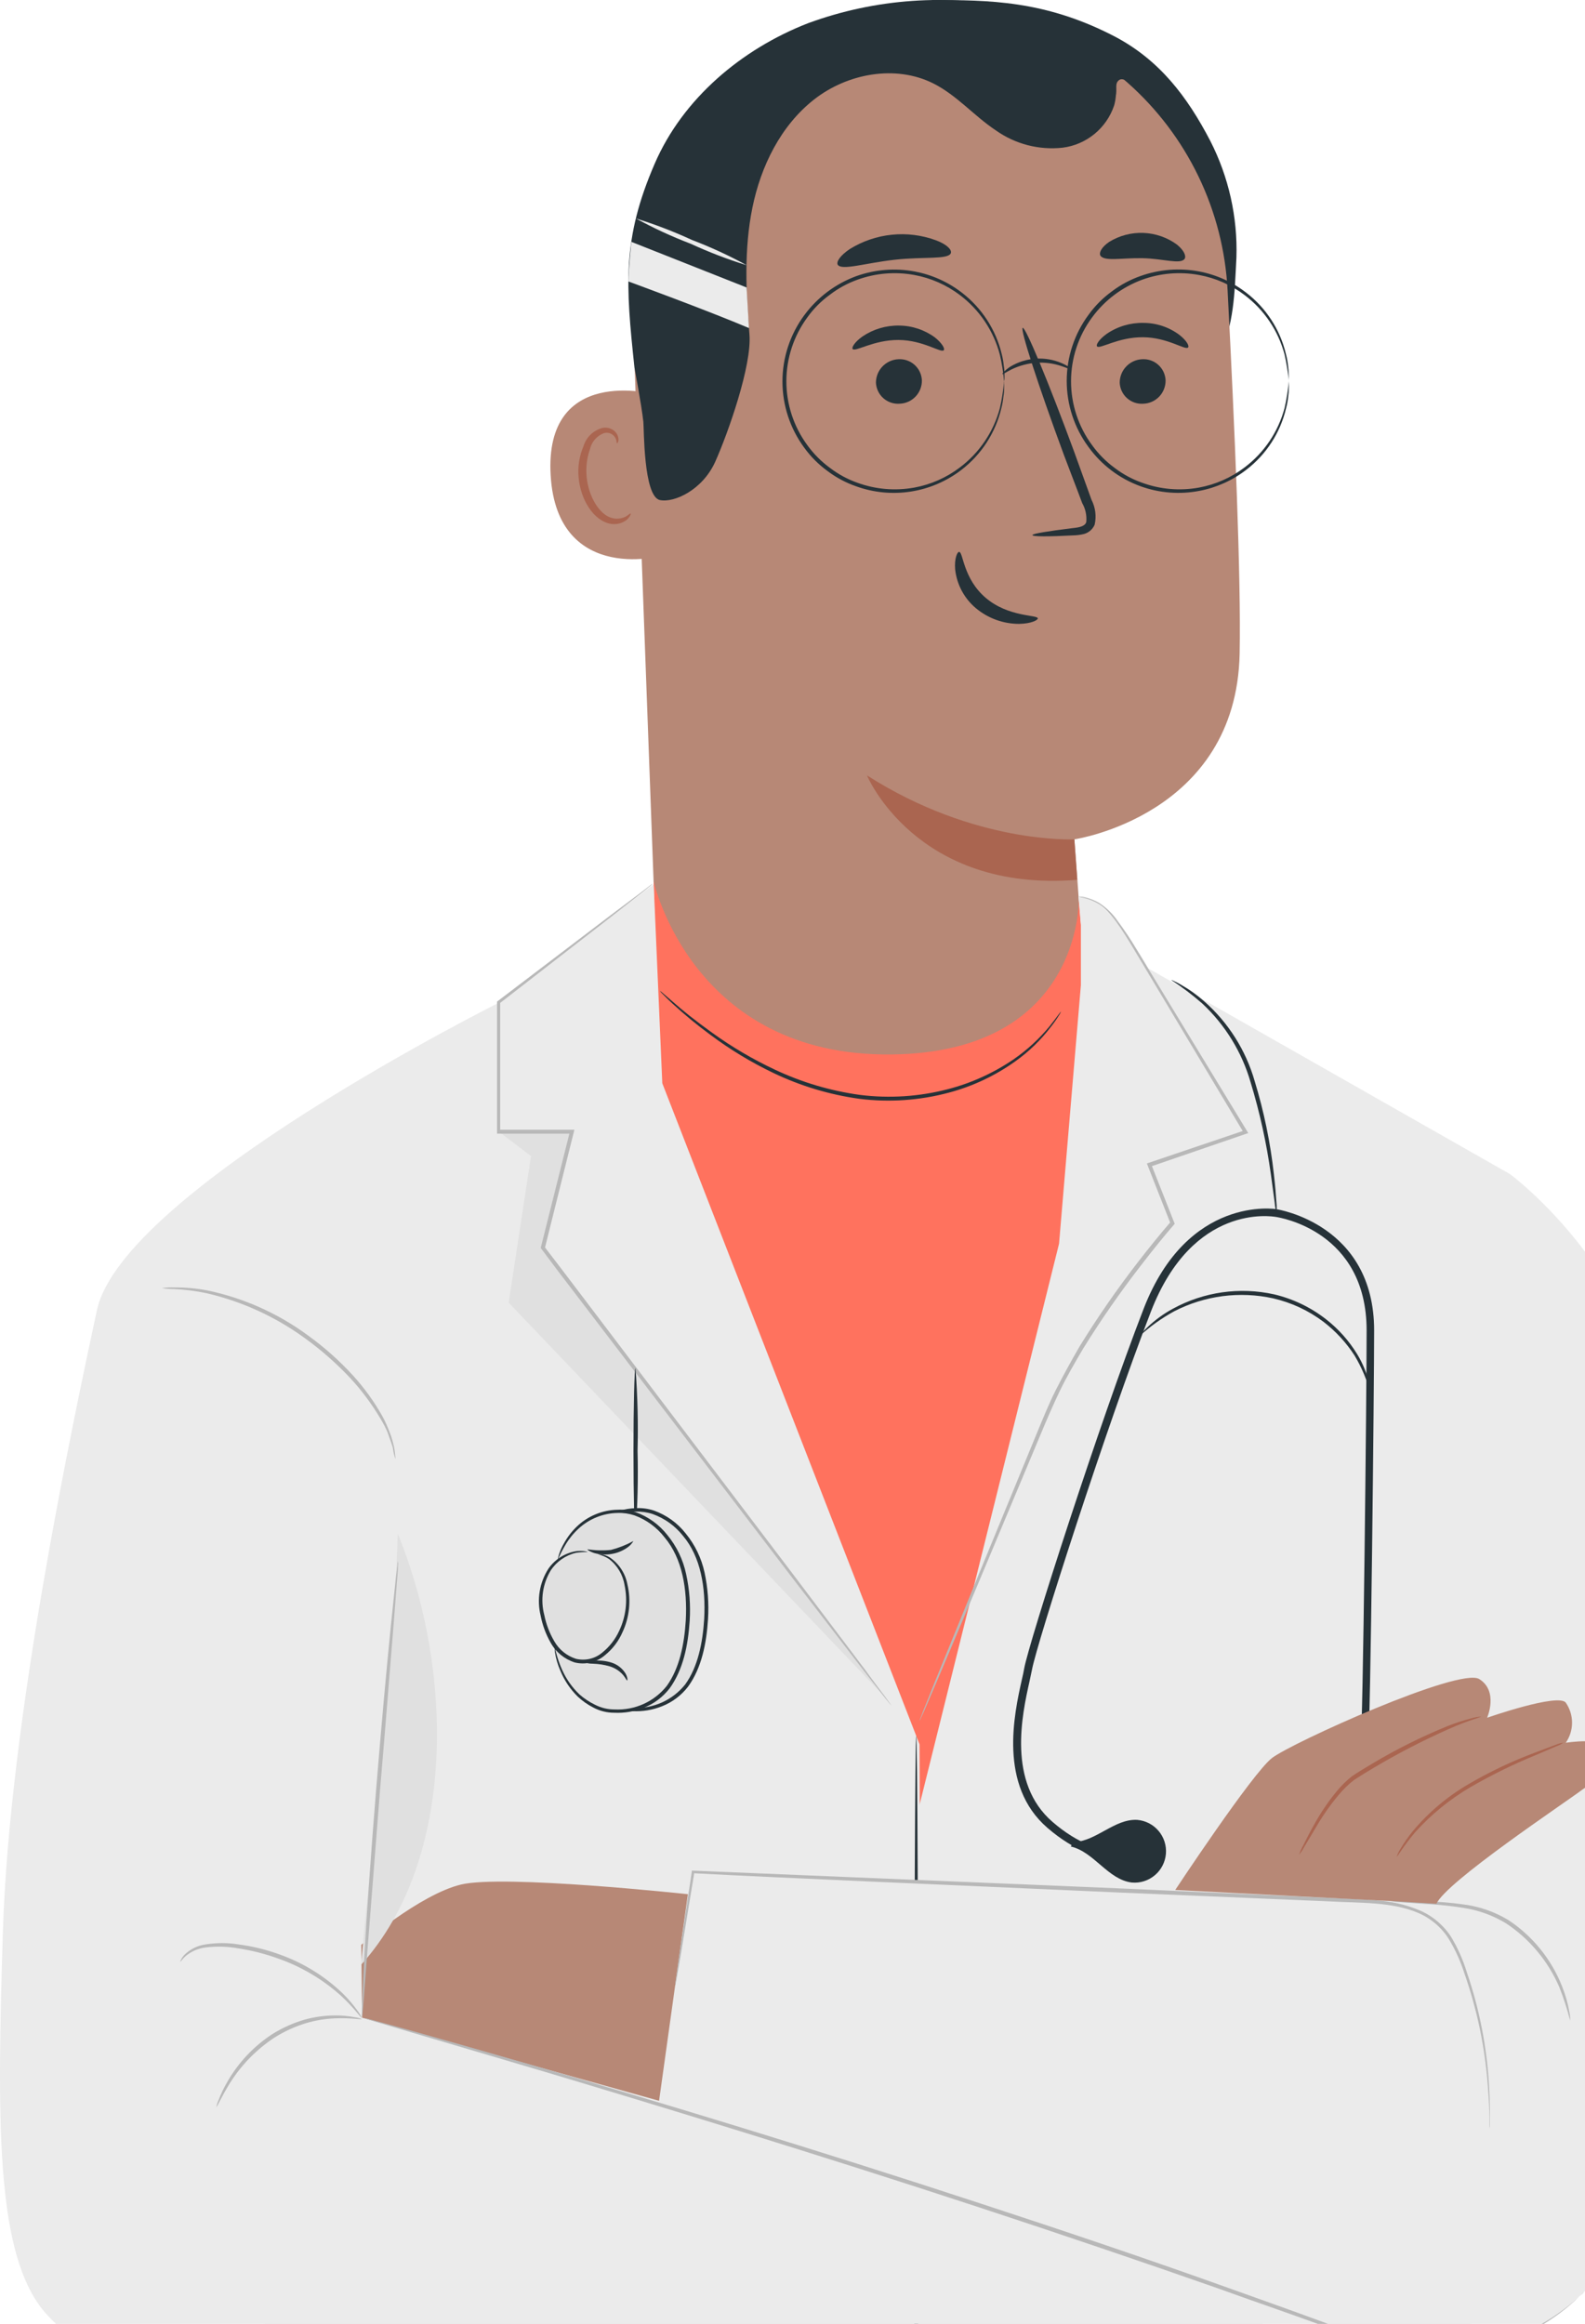 <svg width="174" height="255" viewBox="0 0 174 255" fill="none" xmlns="http://www.w3.org/2000/svg">
<path d="M72.027 43.312C71.718 43.191 59.729 40.046 60.451 52.172C61.173 64.298 73.196 61.067 73.205 60.715C73.213 60.362 72.027 43.312 72.027 43.312Z" fill="#B78876"/>
<path d="M69.227 56.35C69.166 56.307 69.02 56.504 68.677 56.694C68.186 56.939 67.618 56.982 67.095 56.814C65.789 56.427 64.586 54.459 64.397 52.276C64.303 51.255 64.432 50.226 64.775 49.26C64.865 48.873 65.049 48.515 65.31 48.215C65.57 47.916 65.9 47.684 66.27 47.541C66.509 47.462 66.768 47.47 67.002 47.562C67.236 47.655 67.43 47.827 67.551 48.048C67.731 48.374 67.671 48.624 67.731 48.641C67.791 48.658 67.98 48.417 67.852 47.928C67.769 47.63 67.583 47.371 67.327 47.197C67.156 47.08 66.962 46.999 66.758 46.958C66.555 46.916 66.345 46.916 66.141 46.956C65.65 47.085 65.2 47.337 64.835 47.689C64.469 48.041 64.2 48.482 64.053 48.968C63.592 50.051 63.408 51.233 63.52 52.405C63.744 54.846 65.136 57.054 66.915 57.458C67.247 57.534 67.591 57.533 67.923 57.458C68.255 57.382 68.565 57.232 68.831 57.02C69.218 56.642 69.269 56.367 69.227 56.35Z" fill="#AA6550"/>
<path d="M102.295 0.008C108.457 0.008 114.73 0.008 122.439 4.039C127.303 6.617 130.329 10.596 132.864 15.46C134.886 19.415 135.873 23.817 135.734 28.256C135.511 32.45 135.494 35.381 133.818 39.231" fill="#263238"/>
<path d="M99.829 0.962C104.159 0.654 108.509 1.212 112.621 2.604C116.734 3.996 120.528 6.195 123.781 9.071C127.034 11.947 129.68 15.443 131.566 19.354C133.452 23.265 134.539 27.513 134.763 31.849C135.554 47.035 136.25 63.458 136.087 71.725C135.726 89.48 117.945 92.102 117.945 92.102C117.945 92.102 118.34 97.361 118.804 103.892C119.011 107.013 118.59 110.143 117.566 113.097C116.543 116.052 114.937 118.771 112.844 121.095C110.751 123.418 108.214 125.299 105.382 126.625C102.55 127.951 99.481 128.696 96.356 128.815C93.286 128.932 90.223 128.443 87.342 127.376C84.461 126.308 81.819 124.683 79.566 122.593C77.314 120.504 75.495 117.99 74.215 115.197C72.934 112.404 72.217 109.386 72.104 106.316L69.466 34.762C69.144 26.282 72.137 18.009 77.809 11.697C83.481 5.385 91.388 1.529 99.854 0.945L99.829 0.962Z" fill="#B78876"/>
<path d="M117.945 92.101C117.945 92.101 107.031 92.669 95.171 85.08C95.171 85.08 100.542 97.971 118.263 96.544L117.945 92.101Z" fill="#AA6550"/>
<path d="M127.957 41.722C127.971 42.39 127.72 43.035 127.26 43.518C126.799 44.001 126.166 44.282 125.499 44.301C125.178 44.323 124.855 44.28 124.55 44.176C124.246 44.071 123.965 43.907 123.725 43.692C123.484 43.478 123.289 43.217 123.151 42.926C123.013 42.635 122.935 42.319 122.921 41.997C122.92 41.334 123.175 40.696 123.633 40.216C124.091 39.735 124.716 39.45 125.379 39.419C125.7 39.398 126.022 39.441 126.326 39.546C126.63 39.651 126.911 39.816 127.151 40.03C127.391 40.245 127.586 40.505 127.724 40.795C127.863 41.086 127.942 41.401 127.957 41.722Z" fill="#263238"/>
<path d="M130.423 38.131C130.105 38.457 128.197 37.022 125.464 37.005C122.732 36.988 120.729 38.346 120.437 38.01C120.291 37.856 120.617 37.263 121.494 36.635C122.679 35.823 124.088 35.402 125.525 35.432C126.943 35.433 128.323 35.891 129.461 36.738C130.294 37.383 130.578 37.985 130.423 38.131Z" fill="#263238"/>
<path d="M101.205 41.722C101.219 42.391 100.967 43.037 100.504 43.521C100.042 44.004 99.407 44.284 98.738 44.3C98.417 44.321 98.095 44.278 97.791 44.173C97.487 44.068 97.206 43.903 96.966 43.689C96.726 43.475 96.531 43.215 96.393 42.924C96.255 42.633 96.175 42.318 96.16 41.997C96.159 41.332 96.416 40.693 96.875 40.212C97.335 39.732 97.962 39.447 98.627 39.419C98.948 39.399 99.269 39.443 99.573 39.548C99.877 39.654 100.156 39.818 100.396 40.032C100.636 40.247 100.831 40.506 100.97 40.796C101.108 41.086 101.188 41.401 101.205 41.722Z" fill="#263238"/>
<path d="M103.602 38.432C103.284 38.759 101.367 37.324 98.643 37.306C95.919 37.289 93.908 38.639 93.607 38.303C93.469 38.157 93.787 37.556 94.673 36.928C95.86 36.121 97.268 35.7 98.703 35.725C100.12 35.735 101.498 36.192 102.639 37.031C103.447 37.685 103.756 38.278 103.602 38.432Z" fill="#263238"/>
<path d="M113.337 58.713C113.337 58.559 115.056 58.283 117.772 57.948C118.468 57.88 119.13 57.751 119.25 57.278C119.319 56.558 119.163 55.834 118.803 55.207C118.167 53.488 117.488 51.769 116.783 49.887C113.982 42.307 111.962 36.085 112.272 35.973C112.581 35.862 115.099 41.912 117.892 49.492C118.571 51.357 119.215 53.136 119.826 54.846C120.258 55.688 120.379 56.656 120.169 57.579C120.063 57.823 119.904 58.041 119.704 58.217C119.503 58.392 119.266 58.52 119.009 58.593C118.624 58.688 118.229 58.74 117.832 58.748C115.065 58.894 113.346 58.894 113.337 58.713Z" fill="#263238"/>
<path d="M105.295 60.561C105.742 60.561 105.717 63.5 108.235 65.623C110.753 67.745 113.915 67.444 113.932 67.857C113.932 68.046 113.219 68.433 111.887 68.459C110.15 68.462 108.468 67.853 107.135 66.74C105.857 65.67 105.042 64.15 104.857 62.494C104.754 61.291 105.089 60.543 105.295 60.561Z" fill="#263238"/>
<path d="M104.384 27.774C104.109 28.513 101.393 28.144 98.187 28.505C94.982 28.866 92.386 29.717 91.965 29.046C91.785 28.728 92.24 28.032 93.289 27.328C94.688 26.461 96.267 25.924 97.904 25.757C99.542 25.59 101.197 25.798 102.742 26.365C103.92 26.803 104.504 27.388 104.384 27.774Z" fill="#263238"/>
<path d="M130.037 28.419C129.556 29.038 127.682 28.376 125.422 28.333C123.162 28.29 121.246 28.711 120.807 28.058C120.618 27.74 120.919 27.121 121.761 26.546C122.89 25.849 124.201 25.506 125.527 25.558C126.852 25.61 128.132 26.055 129.204 26.838C129.994 27.482 130.252 28.118 130.037 28.419Z" fill="#263238"/>
<path d="M69.647 40.322C69.647 40.322 70.421 44.43 70.627 46.277C70.704 46.956 70.627 54.476 72.44 54.871C74.013 55.198 77.132 53.763 78.525 50.652C79.917 47.541 82.564 40.072 82.272 36.678C81.885 32.054 81.67 27.345 82.598 22.79C83.526 18.235 85.701 13.801 89.353 10.93C93.005 8.06 98.291 7.072 102.45 9.151C105.028 10.44 106.928 12.718 109.325 14.308C111.452 15.814 114.057 16.49 116.648 16.207C117.933 16.046 119.146 15.524 120.148 14.703C121.15 13.882 121.9 12.795 122.311 11.566C123.067 8.859 121.675 5.894 119.501 4.098C117.326 2.302 114.533 1.477 111.766 0.927C104.085 -0.723 96.093 -0.162 88.717 2.543C81.438 5.37 74.967 10.801 71.873 17.96C68.281 26.236 68.693 31.315 69.647 40.305" fill="#263238"/>
<path d="M110.227 41.834C110.141 40.85 109.986 39.874 109.762 38.912C109.074 36.301 107.527 33.998 105.371 32.372C103.896 31.257 102.18 30.503 100.361 30.172C98.271 29.79 96.118 29.971 94.121 30.696C93.046 31.08 92.038 31.628 91.131 32.321C90.162 33.017 89.314 33.868 88.621 34.839C87.131 36.868 86.327 39.321 86.327 41.839C86.327 44.356 87.131 46.809 88.621 48.838C89.319 49.805 90.166 50.655 91.131 51.356C92.038 52.047 93.047 52.592 94.121 52.972C96.117 53.7 98.27 53.883 100.361 53.505C102.181 53.173 103.898 52.416 105.371 51.296C107.529 49.674 109.079 47.374 109.771 44.765C109.99 43.8 110.143 42.82 110.227 41.834C110.239 41.9 110.239 41.967 110.227 42.032V42.608C110.231 42.922 110.205 43.235 110.149 43.544C110.108 43.968 110.034 44.388 109.926 44.799C109.286 47.486 107.742 49.871 105.551 51.554C103.929 52.804 102.018 53.624 99.995 53.94C97.971 54.255 95.901 54.056 93.975 53.359C92.858 52.971 91.808 52.412 90.864 51.7C89.873 50.983 89.003 50.113 88.286 49.122C86.734 47.019 85.897 44.474 85.897 41.86C85.897 39.246 86.734 36.701 88.286 34.598C89.728 32.635 91.715 31.141 94.001 30.301C96.064 29.565 98.285 29.39 100.438 29.794C102.316 30.151 104.082 30.946 105.594 32.114C107.783 33.795 109.327 36.177 109.969 38.861C110.077 39.275 110.152 39.698 110.192 40.124C110.248 40.43 110.274 40.741 110.27 41.052V41.628C110.244 41.774 110.235 41.834 110.227 41.834Z" fill="#263238"/>
<path d="M141.486 41.834C141.395 40.851 141.24 39.875 141.022 38.912C140.331 36.3 138.781 33.996 136.622 32.372C135.148 31.255 133.431 30.501 131.611 30.172C129.525 29.79 127.374 29.971 125.381 30.696C123.18 31.507 121.267 32.947 119.881 34.839C118.385 36.866 117.578 39.319 117.578 41.838C117.578 44.358 118.385 46.811 119.881 48.838C120.575 49.805 121.419 50.655 122.381 51.356C123.291 52.048 124.303 52.593 125.381 52.972C127.373 53.7 129.524 53.883 131.611 53.505C133.432 53.172 135.148 52.416 136.622 51.296C138.78 49.674 140.329 47.374 141.022 44.764C141.241 43.799 141.396 42.82 141.486 41.834C141.49 41.9 141.49 41.966 141.486 42.032C141.486 42.186 141.486 42.375 141.486 42.607C141.489 42.921 141.466 43.234 141.417 43.544C141.373 43.968 141.296 44.388 141.185 44.799C140.552 47.489 139.006 49.876 136.811 51.554C135.299 52.721 133.532 53.513 131.654 53.866C129.499 54.279 127.273 54.103 125.209 53.358C122.919 52.53 120.932 51.033 119.502 49.062C117.945 46.961 117.104 44.415 117.104 41.8C117.104 39.184 117.945 36.639 119.502 34.538C120.218 33.546 121.089 32.675 122.081 31.959C123.027 31.248 124.076 30.686 125.192 30.292C127.257 29.555 129.482 29.381 131.637 29.785C133.515 30.141 135.282 30.936 136.794 32.106C138.987 33.782 140.532 36.166 141.168 38.852C141.278 39.266 141.356 39.689 141.4 40.115C141.449 40.422 141.472 40.733 141.469 41.043C141.469 41.275 141.469 41.464 141.469 41.619C141.479 41.69 141.485 41.762 141.486 41.834Z" fill="#263238"/>
<path d="M117.635 40.545C117.635 40.614 117.196 40.391 116.517 40.167C115.63 39.869 114.693 39.746 113.759 39.806C112.835 39.875 111.931 40.114 111.094 40.511C110.45 40.829 110.089 41.104 110.046 41.044C110.003 40.984 110.304 40.64 110.905 40.236C111.752 39.726 112.709 39.425 113.696 39.359C114.682 39.293 115.67 39.464 116.577 39.858C117.325 40.184 117.669 40.511 117.635 40.545Z" fill="#263238"/>
<path d="M122.476 10.586C122.656 9.667 122.347 9.151 122.871 8.773C123.395 8.395 124.59 9.478 124.985 9.924C125.122 10.071 125.535 9.503 125.698 9.4C125.877 9.032 125.982 8.632 126.008 8.223C125.93 7.578 124.925 7.363 124.452 6.968C123.964 6.54 123.394 6.215 122.776 6.014C122.525 5.89 122.245 5.833 121.965 5.849C121.684 5.866 121.413 5.955 121.178 6.109C121.038 6.274 120.934 6.466 120.872 6.673C120.81 6.88 120.791 7.097 120.817 7.312C120.814 7.742 120.896 8.168 121.057 8.567C121.219 8.968 121.526 9.293 121.917 9.478" fill="#263238"/>
<path d="M68.984 30.885C68.984 30.885 77.689 34.073 82.218 35.998L81.96 31.546L69.302 26.536C69.302 26.536 68.975 29.845 68.984 30.885Z" fill="#EBEBEB"/>
<path d="M69.801 23.968C71.904 24.619 73.963 25.409 75.963 26.331C78.029 27.119 80.039 28.046 81.978 29.107C79.875 28.456 77.816 27.666 75.817 26.744C73.751 25.957 71.74 25.029 69.801 23.968Z" fill="#EBEBEB"/>
<path d="M72.423 117.745L71.753 96.681C71.753 96.681 75.938 115.957 97.861 115.708C118.805 115.467 118.427 98.726 118.427 98.726L119.174 107.217V141.516L105.51 197.471L88.055 199.654L68.77 123.168L72.423 117.745Z" fill="#FF725E"/>
<path d="M116.475 111.007C116.41 111.166 116.326 111.316 116.226 111.454C115.963 111.878 115.676 112.285 115.366 112.675C114.264 114.125 112.948 115.4 111.465 116.456C109.263 118.032 106.794 119.197 104.177 119.894C100.972 120.754 97.63 120.984 94.337 120.573C91.057 120.121 87.868 119.161 84.883 117.728C82.461 116.569 80.159 115.176 78.008 113.568C76.553 112.501 75.159 111.353 73.832 110.131C73.359 109.701 73.015 109.34 72.774 109.1C72.646 108.987 72.531 108.86 72.431 108.721C72.576 108.812 72.712 108.919 72.835 109.039L73.952 110.002C74.914 110.861 76.341 112.004 78.197 113.336C80.359 114.894 82.66 116.246 85.072 117.376C88.022 118.767 91.166 119.7 94.397 120.143C97.63 120.549 100.911 120.336 104.065 119.515C106.643 118.846 109.085 117.735 111.284 116.233C112.761 115.212 114.088 113.992 115.229 112.606C116.054 111.575 116.441 110.982 116.475 111.007Z" fill="#263238"/>
<path d="M101.265 290.844L100.947 191.412L72.707 118.87L71.762 97.033L54.574 110.044C54.574 110.044 29.54 196.216 29.119 193.242C28.698 190.269 29.119 290.844 29.119 290.844H101.265Z" fill="#EBEBEB"/>
<path d="M100.585 290.571C100.464 290.571 100.361 268.166 100.361 240.528C100.361 212.89 100.464 190.485 100.585 190.485C100.705 190.485 100.808 212.89 100.808 240.528C100.808 268.166 100.705 290.571 100.585 290.571Z" fill="#263238"/>
<path d="M54.804 124.208L58.293 126.855L55.844 142.943L97.06 186.12L59.625 136.953L62.813 124.208H54.804Z" fill="#E0E0E0"/>
<path d="M102.811 239.909L39.55 221.364L37.453 173.315L54.805 110.011C54.805 110.011 13.45 130.645 10.632 143.794C7.813 156.943 1.032 188.844 0.319 211.919C-0.326 232.544 -0.42 246.295 4.289 252.921C17.782 271.776 106.678 275.145 142.188 252.921" fill="#EBEBEB"/>
<path d="M97.861 187.159C97.861 187.159 97.784 187.09 97.655 186.927C97.526 186.764 97.32 186.514 97.088 186.222L94.939 183.472C93.066 181.049 90.393 177.577 87.101 173.297L61.38 139.634L59.446 137.056L59.377 136.97V136.867C60.477 132.467 61.551 128.195 62.574 124.122L62.78 124.397H54.771H54.565V124.191C54.565 119.034 54.565 114.222 54.565 109.993V109.907L54.633 109.856L67.069 100.402L70.506 97.824L71.366 97.163C71.463 97.082 71.57 97.013 71.684 96.956L71.4 97.206L70.541 97.902L67.18 100.531L54.84 110.105L54.908 109.968C54.908 114.196 54.908 118.966 54.908 124.165L54.702 123.967H62.712H63.055L62.987 124.242L59.807 136.987L59.764 136.798L61.706 139.333L87.316 173.082L95.051 183.335C95.91 184.538 96.641 185.474 97.13 186.136C97.354 186.446 97.526 186.695 97.663 186.875L97.861 187.159Z" fill="#B8B8B8"/>
<path d="M126.058 106.264C121.013 97.446 118.392 98.357 118.392 98.357L118.658 101.503V108.111L116.261 136.472L100.938 198.082L101.255 290.846H159.188L166.398 177.611L165.745 128.823L126.058 106.264Z" fill="#EBEBEB"/>
<path d="M165.755 128.823C165.755 128.823 180.751 139.892 182.084 157.707C183.141 172.171 185.521 211.78 185.994 220.4C186.681 233.824 176.222 265.269 148.997 256.366C132.668 251.021 72.356 230.524 72.356 230.524L76.369 204.905L147.957 209.202L149.383 149.491L165.755 128.823Z" fill="#EBEBEB"/>
<path d="M75.515 207.853C75.515 207.853 55.251 205.661 50.593 206.796C46.081 207.887 39.661 213.405 39.661 213.405L39.756 221.406L72.353 230.524L75.515 207.853Z" fill="#B78876"/>
<path d="M100.946 188.818C100.969 188.723 101 188.631 101.041 188.543C101.11 188.345 101.213 188.079 101.342 187.752C101.625 187.03 102.038 186.033 102.553 184.727L107.091 173.623L113.863 157.175C114.508 155.636 115.144 154.029 115.943 152.456C116.742 150.884 117.61 149.311 118.521 147.738C120.496 144.532 122.642 141.433 124.949 138.457C126.118 136.953 127.295 135.483 128.516 134.074V134.306L125.989 127.886L125.903 127.671L126.118 127.594L136.663 124.028L136.551 124.32C131.653 116.138 127.519 109.229 124.58 104.33C123.136 101.907 121.898 99.964 120.584 99.174C120.089 98.875 119.549 98.657 118.985 98.529C118.785 98.492 118.587 98.443 118.392 98.383C118.594 98.397 118.795 98.422 118.994 98.46C119.578 98.566 120.139 98.772 120.652 99.071C121.45 99.589 122.138 100.257 122.681 101.039C123.439 102.054 124.142 103.109 124.786 104.201L136.904 124.122L137.032 124.337L136.792 124.414L126.247 128.032L126.376 127.749L128.911 134.168L128.963 134.289L128.868 134.392C127.665 135.784 126.488 137.254 125.327 138.758C123.029 141.713 120.889 144.788 118.916 147.97C117.997 149.534 117.094 151.073 116.338 152.646C115.582 154.218 114.912 155.782 114.267 157.329C111.689 163.5 109.351 169.06 107.392 173.744C105.432 178.428 103.834 182.157 102.725 184.787C102.175 186.068 101.737 187.073 101.436 187.786C101.29 188.113 101.178 188.362 101.084 188.56C101.05 188.652 101.004 188.738 100.946 188.818Z" fill="#B8B8B8"/>
<path d="M173.98 251.382C173.907 251.48 173.823 251.569 173.731 251.649L172.957 252.396C171.94 253.327 170.838 254.162 169.666 254.889C167.797 256.026 165.77 256.877 163.65 257.415C160.841 258.111 157.93 258.297 155.056 257.965C153.38 257.77 151.725 257.419 150.114 256.917C148.395 256.384 146.745 255.722 144.958 255.103C141.426 253.814 137.627 252.525 133.64 251.081C125.647 248.28 116.838 245.289 107.557 242.238C88.994 236.145 72.064 231.006 59.791 227.336L45.25 223.039L41.297 221.862L40.274 221.553C40.156 221.52 40.041 221.477 39.931 221.424L40.292 221.501L41.323 221.776L45.302 222.867C48.739 223.83 53.733 225.248 59.912 227.035C72.201 230.619 89.131 235.715 107.72 241.817C117.01 244.859 125.819 247.833 133.803 250.686C137.79 252.104 141.58 253.453 145.113 254.751C146.883 255.387 148.55 256.057 150.269 256.59C151.857 257.094 153.488 257.448 155.142 257.647C157.989 257.996 160.876 257.836 163.667 257.175C165.779 256.657 167.805 255.838 169.683 254.743C170.854 254.032 171.964 253.224 173 252.328L173.799 251.614C173.854 251.533 173.914 251.455 173.98 251.382Z" fill="#B8B8B8"/>
<path d="M39.722 221.551C39.722 221.646 38.58 221.397 36.766 221.474C35.706 221.518 34.656 221.691 33.638 221.99C32.396 222.362 31.21 222.903 30.114 223.597C28.135 224.903 26.461 226.62 25.207 228.633C24.253 230.18 23.832 231.211 23.755 231.211C23.801 230.947 23.882 230.689 23.995 230.446C24.256 229.762 24.572 229.101 24.941 228.47C26.145 226.353 27.836 224.553 29.874 223.219C31.006 222.504 32.237 221.956 33.526 221.594C34.58 221.309 35.666 221.162 36.758 221.156C37.49 221.146 38.222 221.212 38.941 221.354C39.209 221.383 39.472 221.45 39.722 221.551Z" fill="#B8B8B8"/>
<path d="M19.793 215.278C19.793 215.278 19.793 215.192 19.87 215.046C19.973 214.841 20.106 214.653 20.266 214.488C20.879 213.887 21.668 213.496 22.517 213.37C23.747 213.168 25.001 213.168 26.23 213.37C27.734 213.569 29.212 213.929 30.639 214.445C33.248 215.361 35.63 216.827 37.626 218.742C38.22 219.327 38.764 219.963 39.25 220.641C39.438 220.881 39.597 221.144 39.722 221.423C39.645 221.483 38.94 220.383 37.411 218.974C35.394 217.169 33.039 215.782 30.484 214.892C29.09 214.392 27.651 214.026 26.187 213.8C24.996 213.585 23.779 213.55 22.577 213.697C21.778 213.789 21.022 214.111 20.403 214.625C19.973 214.995 19.827 215.295 19.793 215.278Z" fill="#B8B8B8"/>
<path d="M43.411 160.122C43.271 159.7 43.173 159.265 43.119 158.824C42.99 158.412 42.81 157.922 42.612 157.355C42.414 156.787 42.071 156.169 41.675 155.516C40.751 153.977 39.671 152.537 38.453 151.219C36.945 149.617 35.291 148.161 33.511 146.87C30.28 144.508 26.606 142.822 22.708 141.911C21.523 141.66 20.318 141.505 19.107 141.447C18.661 141.45 18.216 141.415 17.775 141.344C18.219 141.281 18.668 141.258 19.116 141.275C20.341 141.262 21.565 141.371 22.768 141.602C26.744 142.431 30.496 144.105 33.769 146.509C35.578 147.81 37.248 149.293 38.753 150.935C39.979 152.285 41.051 153.766 41.95 155.352C42.337 156.031 42.586 156.693 42.81 157.252C43.033 157.81 43.153 158.352 43.257 158.773C43.342 159.218 43.394 159.669 43.411 160.122Z" fill="#B8B8B8"/>
<path d="M163.509 233.566C163.499 233.463 163.499 233.359 163.509 233.257V232.354C163.509 231.563 163.449 230.403 163.337 228.917C163.026 224.693 162.159 220.529 160.759 216.533C160.338 215.208 159.761 213.939 159.04 212.751C158.236 211.486 157.068 210.494 155.689 209.907C152.81 208.669 149.346 208.832 145.823 208.635L122.757 207.664C103.695 206.804 86.739 206.117 76.083 205.549L76.229 205.429C75.584 209.348 75.069 212.45 74.716 214.608C74.536 215.647 74.398 216.455 74.295 217.031C74.252 217.289 74.209 217.495 74.183 217.658L74.132 217.865C74.124 217.793 74.124 217.721 74.132 217.65L74.218 217.022C74.295 216.447 74.415 215.63 74.561 214.582C74.888 212.425 75.352 209.314 75.945 205.386V205.266H76.074L122.748 207.208L145.814 208.248C147.585 208.334 149.312 208.377 150.971 208.514C152.624 208.606 154.25 208.972 155.783 209.597C157.227 210.204 158.455 211.231 159.307 212.545C160.034 213.76 160.611 215.058 161.026 216.412C162.406 220.435 163.228 224.628 163.466 228.874C163.561 230.369 163.561 231.538 163.552 232.311C163.552 232.689 163.552 232.99 163.552 233.214C163.518 233.454 163.509 233.566 163.509 233.566Z" fill="#B8B8B8"/>
<path d="M149.853 177.517C149.974 177.517 150.077 184.452 150.077 192.986C150.077 201.52 149.974 208.455 149.853 208.455C149.733 208.455 149.63 201.52 149.63 192.986C149.63 184.452 149.733 177.517 149.853 177.517Z" fill="#263238"/>
<path d="M39.629 215.614C50.208 203.9 49.744 183.077 43.668 168.304C43.109 184.306 41.219 198.503 39.775 214.058" fill="#E0E0E0"/>
<path d="M43.694 171.295C43.712 171.466 43.712 171.639 43.694 171.81C43.694 172.197 43.642 172.67 43.599 173.271C43.496 174.603 43.358 176.425 43.178 178.643C42.8 183.232 42.319 189.462 41.725 196.355L40.333 214.076C40.17 216.293 40.032 218.115 39.929 219.447L39.8 220.899C39.79 221.07 39.767 221.239 39.732 221.406C39.707 221.238 39.707 221.067 39.732 220.899C39.732 220.512 39.732 220.04 39.775 219.43C39.818 218.158 39.912 216.319 40.032 214.05C40.299 209.512 40.729 203.239 41.296 196.32C41.863 189.402 42.43 183.146 42.886 178.617C43.118 176.4 43.307 174.586 43.444 173.254C43.522 172.661 43.582 172.18 43.625 171.802C43.625 171.63 43.648 171.46 43.694 171.295Z" fill="#B8B8B8"/>
<path d="M69.766 150.137C69.993 153.159 70.068 156.191 69.99 159.221C70.067 162.251 69.993 165.282 69.766 168.305C69.646 168.305 69.543 164.231 69.543 159.221C69.543 154.211 69.646 150.137 69.766 150.137Z" fill="#263238"/>
<path d="M62.874 180.309C63.054 182.065 63.731 183.735 64.825 185.121C65.822 186.419 67.841 187.699 69.466 187.588C70.689 187.65 71.909 187.394 73.004 186.844C74.099 186.294 75.032 185.47 75.713 184.451C77.69 181.305 78.18 174.748 76.573 170.872C75.481 168.208 73.032 165.716 70.153 165.656C66.372 165.57 64 168.303 63.192 171.07" fill="#E0E0E0"/>
<path d="M63.211 171.07C63.336 170.416 63.571 169.789 63.907 169.214C64.281 168.523 64.759 167.894 65.325 167.349C66.082 166.623 67.001 166.087 68.006 165.785C68.589 165.606 69.193 165.508 69.802 165.493C70.469 165.456 71.136 165.544 71.77 165.75C73.154 166.24 74.371 167.113 75.277 168.268C76.299 169.516 77.009 170.989 77.348 172.565C77.705 174.239 77.832 175.954 77.726 177.662C77.554 180.352 77.021 183.033 75.534 185.078C74.795 186.039 73.809 186.782 72.681 187.227C71.656 187.638 70.554 187.823 69.45 187.768C68.644 187.775 67.849 187.58 67.138 187.201C66.513 186.874 65.934 186.464 65.419 185.981C64.61 185.174 63.968 184.216 63.529 183.162C63.234 182.496 63.032 181.794 62.927 181.074C62.898 180.886 62.881 180.696 62.876 180.506C62.864 180.441 62.864 180.374 62.876 180.309C63.05 181.262 63.339 182.191 63.735 183.076C64.194 184.086 64.842 184.999 65.643 185.766C66.162 186.22 66.74 186.602 67.362 186.9C68.025 187.243 68.763 187.417 69.51 187.407C70.599 187.461 71.685 187.256 72.679 186.808C73.672 186.359 74.545 185.681 75.225 184.829C76.609 182.913 77.142 180.274 77.305 177.645C77.494 174.207 76.918 170.821 74.984 168.535C74.12 167.439 72.964 166.608 71.65 166.137C71.055 165.94 70.429 165.85 69.802 165.871C69.221 165.877 68.643 165.961 68.084 166.12C67.123 166.397 66.24 166.894 65.505 167.572C64.944 168.086 64.46 168.68 64.07 169.334C63.751 169.896 63.464 170.476 63.211 171.07Z" fill="#263238"/>
<path d="M60.863 180.482C61.045 182.238 61.721 183.907 62.814 185.294C63.802 186.592 65.831 187.872 67.455 187.761C68.678 187.822 69.897 187.566 70.992 187.016C72.087 186.466 73.021 185.642 73.703 184.624C75.679 181.47 76.169 174.921 74.562 171.045C73.471 168.373 71.021 165.889 68.142 165.829C66.543 165.815 64.986 166.341 63.723 167.322C62.459 168.303 61.564 169.682 61.181 171.234" fill="#E0E0E0"/>
<path d="M61.197 171.234C61.323 170.583 61.559 169.958 61.894 169.386C62.268 168.695 62.746 168.066 63.312 167.521C64.516 166.36 66.116 165.697 67.789 165.665C68.455 165.629 69.122 165.717 69.757 165.923C71.141 166.412 72.357 167.286 73.263 168.441C74.287 169.686 74.994 171.16 75.326 172.738C75.69 174.411 75.82 176.126 75.713 177.834C75.541 180.524 75.008 183.197 73.521 185.251C72.782 186.212 71.796 186.954 70.668 187.399C69.642 187.81 68.54 187.995 67.437 187.941C66.63 187.945 65.835 187.747 65.125 187.365C64.498 187.044 63.919 186.636 63.406 186.153C62.592 185.347 61.949 184.386 61.515 183.326C61.221 182.663 61.019 181.963 60.914 181.246C60.914 180.997 60.862 180.808 60.854 180.679C60.844 180.613 60.844 180.547 60.854 180.481C61.029 181.431 61.318 182.358 61.713 183.24C62.166 184.255 62.815 185.172 63.621 185.938C64.14 186.393 64.718 186.774 65.34 187.073C66.005 187.411 66.742 187.585 67.488 187.58C68.576 187.632 69.66 187.426 70.652 186.978C71.644 186.53 72.516 185.852 73.195 185.001C74.587 183.076 75.12 180.447 75.283 177.817C75.472 174.379 74.896 170.993 72.963 168.707C72.112 167.602 70.964 166.762 69.654 166.284C69.061 166.087 68.439 165.997 67.815 166.017C66.22 166.042 64.69 166.654 63.518 167.736C62.956 168.25 62.472 168.844 62.083 169.498C61.751 170.057 61.456 170.637 61.197 171.234Z" fill="#263238"/>
<path d="M64.516 170.272C63.563 170.151 62.596 170.345 61.763 170.824C60.93 171.304 60.276 172.042 59.901 172.927C59.188 174.73 59.188 176.737 59.901 178.539C60.197 179.473 60.686 180.334 61.337 181.066C61.999 181.803 62.925 182.251 63.915 182.312C64.631 182.272 65.327 182.06 65.945 181.695C66.562 181.331 67.083 180.823 67.464 180.215C68.129 179.269 68.582 178.19 68.791 177.052C69 175.914 68.961 174.745 68.676 173.624C68.281 172.128 67.181 170.607 65.642 170.564" fill="#E0E0E0"/>
<path d="M65.633 170.563C65.633 170.563 65.753 170.563 65.977 170.563C66.308 170.601 66.628 170.71 66.914 170.881C67.42 171.219 67.855 171.654 68.191 172.162C68.528 172.67 68.759 173.239 68.873 173.838C69.292 175.601 69.105 177.454 68.34 179.097C67.911 180.082 67.251 180.949 66.415 181.624C65.966 182.011 65.43 182.286 64.853 182.425C64.276 182.564 63.675 182.563 63.098 182.423C61.972 182.064 61.025 181.29 60.451 180.257C59.924 179.333 59.552 178.328 59.351 177.284C59.136 176.411 59.101 175.504 59.249 174.617C59.397 173.73 59.724 172.883 60.21 172.127C60.559 171.628 61.002 171.203 61.515 170.875C62.029 170.548 62.602 170.325 63.201 170.219C63.529 170.171 63.862 170.171 64.189 170.219C64.404 170.262 64.516 170.297 64.516 170.314C64.088 170.299 63.659 170.325 63.235 170.391C62.102 170.654 61.113 171.34 60.468 172.308C60.023 173.038 59.73 173.851 59.608 174.697C59.485 175.543 59.535 176.406 59.755 177.232C59.956 178.227 60.318 179.182 60.829 180.06C61.348 180.992 62.202 181.693 63.218 182.019C63.727 182.143 64.259 182.144 64.769 182.022C65.279 181.899 65.752 181.657 66.149 181.314C66.929 180.679 67.552 179.874 67.971 178.96C68.715 177.397 68.923 175.633 68.564 173.941C68.383 172.796 67.767 171.764 66.845 171.062C66.475 170.822 66.064 170.653 65.633 170.563Z" fill="#263238"/>
<path d="M68.846 184.4C68.777 184.4 68.683 184.125 68.39 183.781C67.997 183.339 67.488 183.015 66.921 182.845C66.333 182.676 65.727 182.58 65.116 182.561C64.643 182.561 64.334 182.484 64.334 182.424C64.334 182.363 64.626 182.295 65.116 182.243C65.769 182.173 66.428 182.232 67.058 182.415C67.715 182.604 68.28 183.025 68.648 183.601C68.915 184.048 68.897 184.392 68.846 184.4Z" fill="#263238"/>
<path d="M69.527 169.103C69.527 169.103 69.39 169.403 68.994 169.721C68.463 170.128 67.84 170.399 67.181 170.512C66.523 170.632 65.846 170.597 65.204 170.409C64.723 170.246 64.465 170.056 64.491 170.005C65.344 170.138 66.21 170.161 67.069 170.074C67.925 169.852 68.751 169.526 69.527 169.103Z" fill="#263238"/>
<path d="M128.576 107.544C128.576 107.544 128.679 107.544 128.86 107.647C129.122 107.764 129.377 107.896 129.625 108.042C130.546 108.563 131.41 109.18 132.203 109.881C134.845 112.209 136.766 115.245 137.737 118.63C138.754 121.955 139.459 125.367 139.843 128.822C139.998 130.146 140.075 131.22 140.127 131.959C140.17 132.345 140.17 132.734 140.127 133.119C140.03 132.745 139.967 132.362 139.937 131.976C139.826 131.16 139.68 130.112 139.516 128.865C139.041 125.443 138.297 122.064 137.29 118.759C136.335 115.45 134.499 112.462 131.979 110.113C130.91 109.174 129.772 108.315 128.576 107.544Z" fill="#263238"/>
<path d="M117.868 202.138C120.36 202.043 122.354 199.56 124.846 199.697C125.298 199.736 125.737 199.862 126.139 200.071C126.542 200.279 126.899 200.564 127.191 200.911C127.483 201.257 127.704 201.657 127.842 202.089C127.979 202.521 128.03 202.976 127.992 203.427C127.953 203.878 127.826 204.318 127.618 204.72C127.41 205.123 127.124 205.48 126.778 205.772C126.432 206.064 126.031 206.285 125.599 206.423C125.168 206.56 124.713 206.611 124.262 206.572C121.641 206.272 120.111 203.204 117.55 202.619" fill="#263238"/>
<path d="M138.991 204.26C138.211 204.259 137.432 204.196 136.662 204.071L136.8 203.212C139.876 203.702 142.463 203.212 144.483 201.708C147.061 199.843 148.668 196.5 149.356 191.773V191.593C149.639 189.719 150.026 152.963 150.026 145.985C150.026 135.079 140.461 133.592 140.048 133.532C139.636 133.472 130.964 132.011 126.349 143.913C121.52 156.383 113.794 180.412 113.287 183.231C113.218 183.575 113.123 184.004 113.02 184.494C112.212 188.104 110.545 195.606 115.547 199.92C121.124 204.742 125.524 202.877 125.705 202.799L126.057 203.581C125.851 203.667 121.004 205.773 114.988 200.574C109.591 195.916 111.336 188.078 112.178 184.305C112.29 183.824 112.376 183.446 112.436 183.076C112.951 180.24 120.703 156.108 125.55 143.604C130.397 131.1 140.091 132.664 140.16 132.69C140.229 132.715 150.851 134.322 150.851 145.985C150.851 151.734 150.473 189.728 150.172 191.722V191.894C149.45 196.861 147.697 200.393 144.955 202.404C143.22 203.651 141.128 204.302 138.991 204.26Z" fill="#263238"/>
<path d="M150.482 153.024C150.101 151.512 149.499 150.064 148.694 148.727C147.78 147.317 146.632 146.073 145.3 145.049C143.659 143.81 141.776 142.932 139.774 142.471C136.095 141.661 132.25 142.163 128.902 143.889C127.535 144.636 126.263 145.545 125.112 146.596C125.167 146.502 125.233 146.415 125.31 146.338C125.506 146.092 125.722 145.862 125.955 145.651C126.79 144.849 127.729 144.164 128.748 143.614C132.143 141.755 136.098 141.193 139.877 142.032C141.941 142.52 143.875 143.446 145.549 144.748C146.918 145.809 148.083 147.111 148.986 148.59C149.591 149.58 150.037 150.659 150.31 151.787C150.391 152.092 150.451 152.402 150.49 152.715C150.49 152.904 150.499 153.024 150.482 153.024Z" fill="#263238"/>
<path d="M172.371 221.723C172.053 220.479 171.657 219.256 171.185 218.062C169.963 215.214 167.939 212.783 165.358 211.066C163.913 210.183 162.306 209.599 160.631 209.348C159.25 209.133 157.859 208.99 156.463 208.918L153.636 208.72C153.288 208.711 152.942 208.665 152.604 208.583C152.95 208.541 153.299 208.541 153.644 208.583L156.48 208.634C157.89 208.666 159.296 208.78 160.691 208.978C162.429 209.205 164.1 209.79 165.599 210.697C168.255 212.455 170.307 214.987 171.477 217.95C171.835 218.834 172.1 219.753 172.268 220.692C172.347 221.029 172.382 221.376 172.371 221.723Z" fill="#B8B8B8"/>
<path d="M129.015 207.389C129.015 207.389 137.471 194.593 139.628 192.917C141.785 191.241 160.254 182.905 162.394 184.246C164.534 185.587 163.253 188.491 163.253 188.491C163.253 188.491 171.056 185.758 171.89 186.833C172.338 187.479 172.579 188.246 172.579 189.033C172.579 189.819 172.338 190.587 171.89 191.233C171.89 191.233 176.187 190.571 176.187 191.903C176.17 192.798 175.934 193.674 175.499 194.456C175.065 195.238 174.445 195.902 173.695 196.389C171.701 197.885 158.733 206.513 157.693 208.902L153.49 208.644L129.015 207.389Z" fill="#B78876"/>
<path d="M153.333 203.719C153.428 203.435 153.558 203.164 153.72 202.911C154.131 202.212 154.597 201.545 155.112 200.917C156.84 198.856 158.914 197.112 161.239 195.761C163.553 194.408 165.98 193.257 168.493 192.323C169.447 191.954 170.212 191.679 170.77 191.464C171.046 191.35 171.335 191.269 171.63 191.223C171.383 191.394 171.114 191.53 170.83 191.627L168.605 192.581C166.151 193.585 163.768 194.754 161.472 196.079C159.187 197.412 157.123 199.09 155.353 201.055C154.012 202.645 153.41 203.762 153.333 203.719Z" fill="#AA6550"/>
<path d="M142.618 203.513C142.718 203.186 142.857 202.871 143.031 202.576C143.323 201.983 143.744 201.132 144.328 200.101C145.002 198.889 145.782 197.739 146.657 196.664C147.177 196.009 147.771 195.418 148.428 194.902C149.141 194.421 149.889 193.974 150.671 193.51C153.313 191.935 156.071 190.561 158.921 189.402C159.784 189.06 160.669 188.773 161.568 188.542C161.899 188.447 162.239 188.386 162.582 188.362C162.582 188.439 161.181 188.766 159.041 189.728C156.245 190.967 153.525 192.371 150.894 193.931C150.121 194.386 149.373 194.842 148.677 195.297C148.044 195.784 147.468 196.341 146.958 196.956C146.077 198.006 145.284 199.127 144.586 200.307L143.16 202.697C143.009 202.987 142.827 203.261 142.618 203.513Z" fill="#AA6550"/>
</svg>
